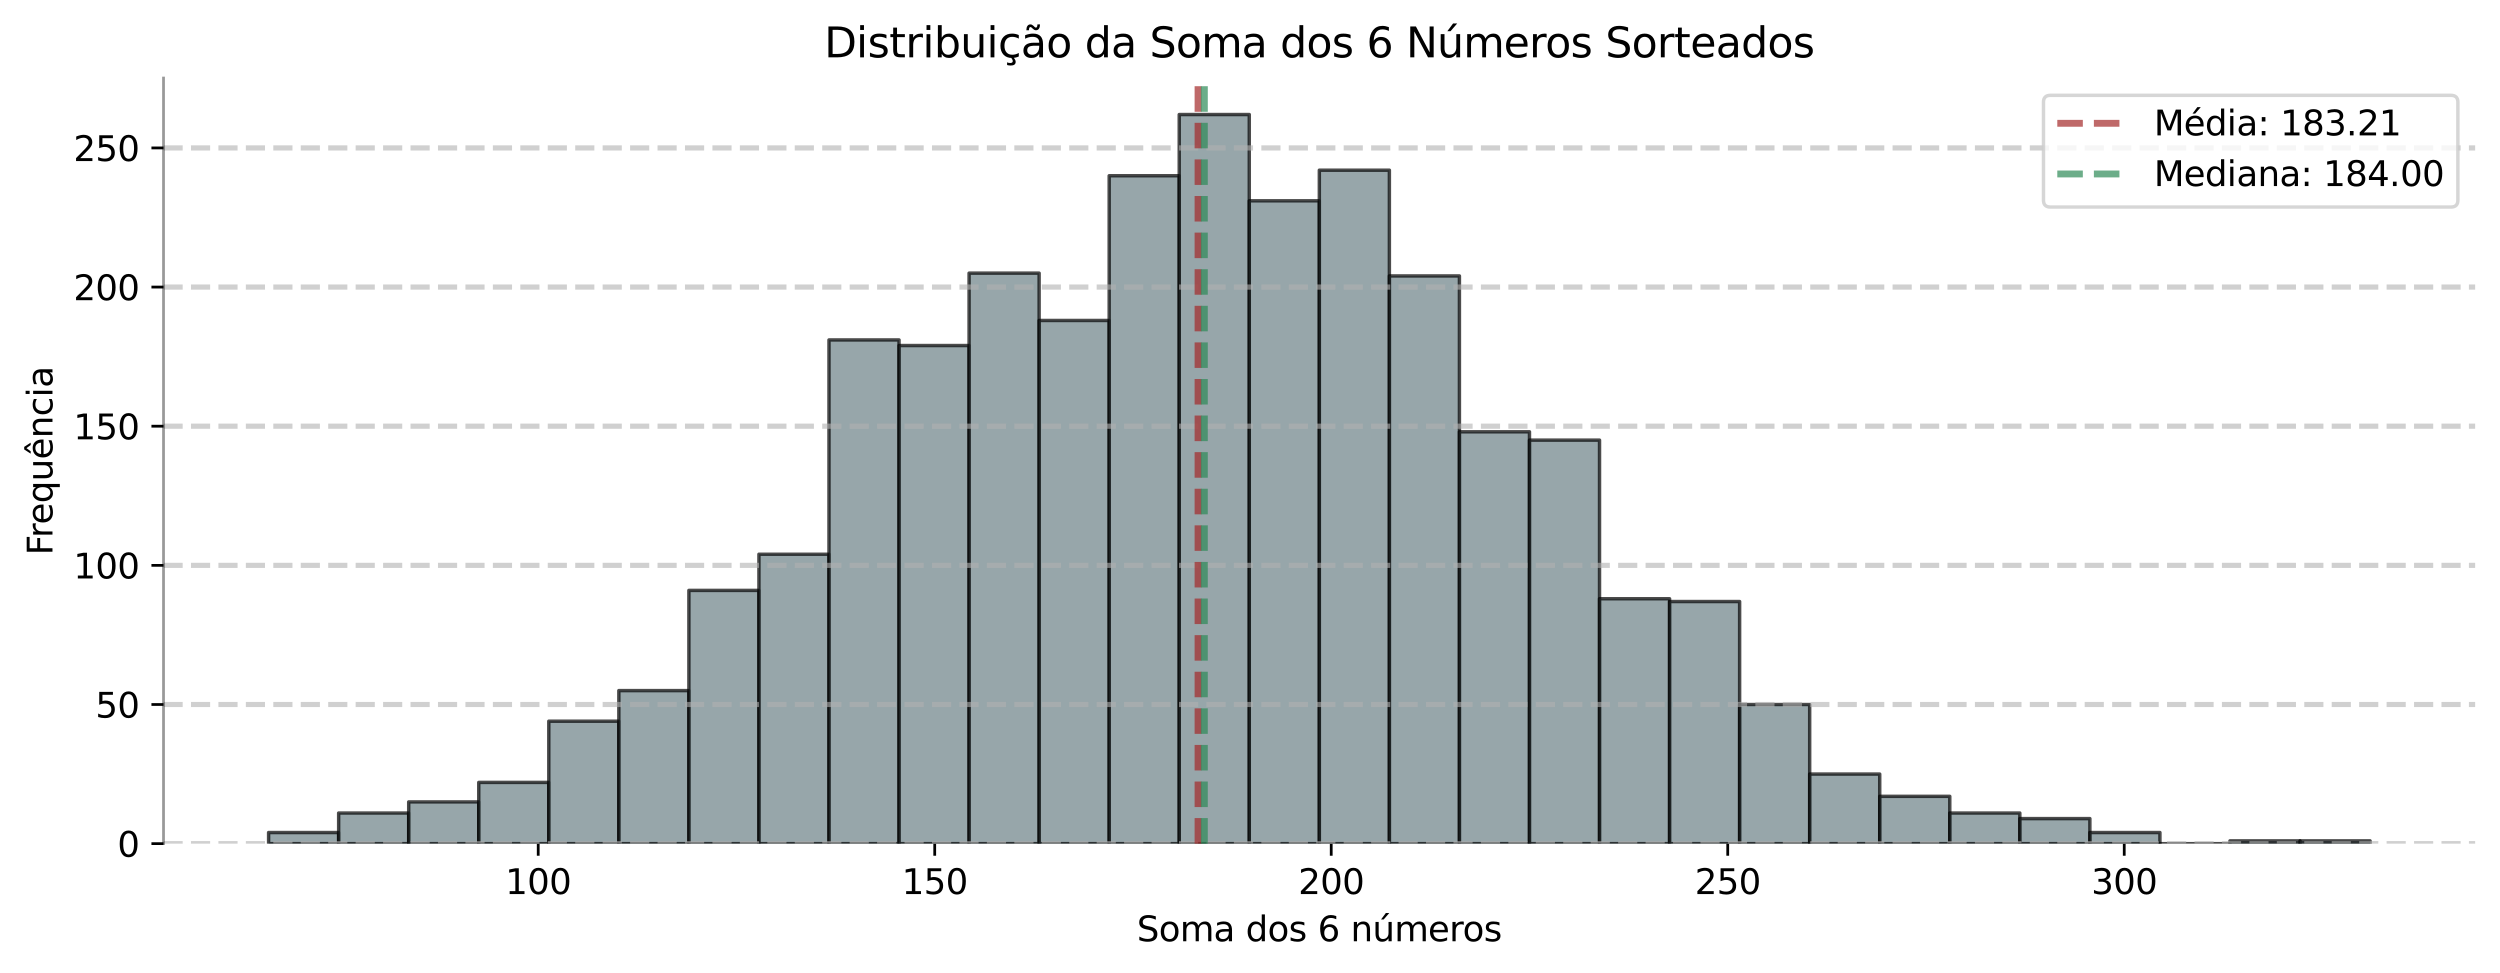 <?xml version="1.0" encoding="utf-8" standalone="no"?>
<!DOCTYPE svg PUBLIC "-//W3C//DTD SVG 1.1//EN"
  "http://www.w3.org/Graphics/SVG/1.1/DTD/svg11.dtd">
<svg xmlns:xlink="http://www.w3.org/1999/xlink" width="724.166pt" height="281.933pt" viewBox="0 0 724.166 281.933" xmlns="http://www.w3.org/2000/svg" version="1.1">
 <defs>
  <style type="text/css">*{stroke-linejoin: round; stroke-linecap: butt}</style>
 </defs>
 <g id="figure_1">
  <g id="patch_1">
   <path d="M 0 281.933 
L 724.166 281.933 
L 724.166 0 
L 0 0 
z
" style="fill: #ffffff"/>
  </g>
  <g id="axes_1">
   <g id="patch_2">
    <path d="M 47.366 244.376 
L 716.966 244.376 
L 716.966 22.616 
L 47.366 22.616 
z
" style="fill: #ffffff"/>
   </g>
   <g id="patch_3">
    <path d="M 77.802 244.376 
L 98.093 244.376 
L 98.093 241.152 
L 77.802 241.152 
z
" clip-path="url(#p3689a6086c)" style="fill: #6c8186; opacity: 0.7; stroke: #000000; stroke-linejoin: miter"/>
   </g>
   <g id="patch_4">
    <path d="M 98.093 244.376 
L 118.384 244.376 
L 118.384 235.509 
L 98.093 235.509 
z
" clip-path="url(#p3689a6086c)" style="fill: #6c8186; opacity: 0.7; stroke: #000000; stroke-linejoin: miter"/>
   </g>
   <g id="patch_5">
    <path d="M 118.384 244.376 
L 138.675 244.376 
L 138.675 232.285 
L 118.384 232.285 
z
" clip-path="url(#p3689a6086c)" style="fill: #6c8186; opacity: 0.7; stroke: #000000; stroke-linejoin: miter"/>
   </g>
   <g id="patch_6">
    <path d="M 138.675 244.376 
L 158.966 244.376 
L 158.966 226.642 
L 138.675 226.642 
z
" clip-path="url(#p3689a6086c)" style="fill: #6c8186; opacity: 0.7; stroke: #000000; stroke-linejoin: miter"/>
   </g>
   <g id="patch_7">
    <path d="M 158.966 244.376 
L 179.257 244.376 
L 179.257 208.908 
L 158.966 208.908 
z
" clip-path="url(#p3689a6086c)" style="fill: #6c8186; opacity: 0.7; stroke: #000000; stroke-linejoin: miter"/>
   </g>
   <g id="patch_8">
    <path d="M 179.257 244.376 
L 199.547 244.376 
L 199.547 200.04 
L 179.257 200.04 
z
" clip-path="url(#p3689a6086c)" style="fill: #6c8186; opacity: 0.7; stroke: #000000; stroke-linejoin: miter"/>
   </g>
   <g id="patch_9">
    <path d="M 199.547 244.376 
L 219.838 244.376 
L 219.838 171.021 
L 199.547 171.021 
z
" clip-path="url(#p3689a6086c)" style="fill: #6c8186; opacity: 0.7; stroke: #000000; stroke-linejoin: miter"/>
   </g>
   <g id="patch_10">
    <path d="M 219.838 244.376 
L 240.129 244.376 
L 240.129 160.541 
L 219.838 160.541 
z
" clip-path="url(#p3689a6086c)" style="fill: #6c8186; opacity: 0.7; stroke: #000000; stroke-linejoin: miter"/>
   </g>
   <g id="patch_11">
    <path d="M 240.129 244.376 
L 260.42 244.376 
L 260.42 98.471 
L 240.129 98.471 
z
" clip-path="url(#p3689a6086c)" style="fill: #6c8186; opacity: 0.7; stroke: #000000; stroke-linejoin: miter"/>
   </g>
   <g id="patch_12">
    <path d="M 260.42 244.376 
L 280.711 244.376 
L 280.711 100.083 
L 260.42 100.083 
z
" clip-path="url(#p3689a6086c)" style="fill: #6c8186; opacity: 0.7; stroke: #000000; stroke-linejoin: miter"/>
   </g>
   <g id="patch_13">
    <path d="M 280.711 244.376 
L 301.002 244.376 
L 301.002 79.124 
L 280.711 79.124 
z
" clip-path="url(#p3689a6086c)" style="fill: #6c8186; opacity: 0.7; stroke: #000000; stroke-linejoin: miter"/>
   </g>
   <g id="patch_14">
    <path d="M 301.002 244.376 
L 321.293 244.376 
L 321.293 92.828 
L 301.002 92.828 
z
" clip-path="url(#p3689a6086c)" style="fill: #6c8186; opacity: 0.7; stroke: #000000; stroke-linejoin: miter"/>
   </g>
   <g id="patch_15">
    <path d="M 321.293 244.376 
L 341.584 244.376 
L 341.584 50.911 
L 321.293 50.911 
z
" clip-path="url(#p3689a6086c)" style="fill: #6c8186; opacity: 0.7; stroke: #000000; stroke-linejoin: miter"/>
   </g>
   <g id="patch_16">
    <path d="M 341.584 244.376 
L 361.875 244.376 
L 361.875 33.176 
L 341.584 33.176 
z
" clip-path="url(#p3689a6086c)" style="fill: #6c8186; opacity: 0.7; stroke: #000000; stroke-linejoin: miter"/>
   </g>
   <g id="patch_17">
    <path d="M 361.875 244.376 
L 382.166 244.376 
L 382.166 58.166 
L 361.875 58.166 
z
" clip-path="url(#p3689a6086c)" style="fill: #6c8186; opacity: 0.7; stroke: #000000; stroke-linejoin: miter"/>
   </g>
   <g id="patch_18">
    <path d="M 382.166 244.376 
L 402.457 244.376 
L 402.457 49.298 
L 382.166 49.298 
z
" clip-path="url(#p3689a6086c)" style="fill: #6c8186; opacity: 0.7; stroke: #000000; stroke-linejoin: miter"/>
   </g>
   <g id="patch_19">
    <path d="M 402.457 244.376 
L 422.747 244.376 
L 422.747 79.93 
L 402.457 79.93 
z
" clip-path="url(#p3689a6086c)" style="fill: #6c8186; opacity: 0.7; stroke: #000000; stroke-linejoin: miter"/>
   </g>
   <g id="patch_20">
    <path d="M 422.747 244.376 
L 443.038 244.376 
L 443.038 125.072 
L 422.747 125.072 
z
" clip-path="url(#p3689a6086c)" style="fill: #6c8186; opacity: 0.7; stroke: #000000; stroke-linejoin: miter"/>
   </g>
   <g id="patch_21">
    <path d="M 443.038 244.376 
L 463.329 244.376 
L 463.329 127.491 
L 443.038 127.491 
z
" clip-path="url(#p3689a6086c)" style="fill: #6c8186; opacity: 0.7; stroke: #000000; stroke-linejoin: miter"/>
   </g>
   <g id="patch_22">
    <path d="M 463.329 244.376 
L 483.62 244.376 
L 483.62 173.439 
L 463.329 173.439 
z
" clip-path="url(#p3689a6086c)" style="fill: #6c8186; opacity: 0.7; stroke: #000000; stroke-linejoin: miter"/>
   </g>
   <g id="patch_23">
    <path d="M 483.62 244.376 
L 503.911 244.376 
L 503.911 174.245 
L 483.62 174.245 
z
" clip-path="url(#p3689a6086c)" style="fill: #6c8186; opacity: 0.7; stroke: #000000; stroke-linejoin: miter"/>
   </g>
   <g id="patch_24">
    <path d="M 503.911 244.376 
L 524.202 244.376 
L 524.202 204.071 
L 503.911 204.071 
z
" clip-path="url(#p3689a6086c)" style="fill: #6c8186; opacity: 0.7; stroke: #000000; stroke-linejoin: miter"/>
   </g>
   <g id="patch_25">
    <path d="M 524.202 244.376 
L 544.493 244.376 
L 544.493 224.224 
L 524.202 224.224 
z
" clip-path="url(#p3689a6086c)" style="fill: #6c8186; opacity: 0.7; stroke: #000000; stroke-linejoin: miter"/>
   </g>
   <g id="patch_26">
    <path d="M 544.493 244.376 
L 564.784 244.376 
L 564.784 230.672 
L 544.493 230.672 
z
" clip-path="url(#p3689a6086c)" style="fill: #6c8186; opacity: 0.7; stroke: #000000; stroke-linejoin: miter"/>
   </g>
   <g id="patch_27">
    <path d="M 564.784 244.376 
L 585.075 244.376 
L 585.075 235.509 
L 564.784 235.509 
z
" clip-path="url(#p3689a6086c)" style="fill: #6c8186; opacity: 0.7; stroke: #000000; stroke-linejoin: miter"/>
   </g>
   <g id="patch_28">
    <path d="M 585.075 244.376 
L 605.366 244.376 
L 605.366 237.121 
L 585.075 237.121 
z
" clip-path="url(#p3689a6086c)" style="fill: #6c8186; opacity: 0.7; stroke: #000000; stroke-linejoin: miter"/>
   </g>
   <g id="patch_29">
    <path d="M 605.366 244.376 
L 625.657 244.376 
L 625.657 241.152 
L 605.366 241.152 
z
" clip-path="url(#p3689a6086c)" style="fill: #6c8186; opacity: 0.7; stroke: #000000; stroke-linejoin: miter"/>
   </g>
   <g id="patch_30">
    <path d="M 625.657 244.376 
L 645.947 244.376 
L 645.947 244.376 
L 625.657 244.376 
z
" clip-path="url(#p3689a6086c)" style="fill: #6c8186; opacity: 0.7; stroke: #000000; stroke-linejoin: miter"/>
   </g>
   <g id="patch_31">
    <path d="M 645.947 244.376 
L 666.238 244.376 
L 666.238 243.57 
L 645.947 243.57 
z
" clip-path="url(#p3689a6086c)" style="fill: #6c8186; opacity: 0.7; stroke: #000000; stroke-linejoin: miter"/>
   </g>
   <g id="patch_32">
    <path d="M 666.238 244.376 
L 686.529 244.376 
L 686.529 243.57 
L 666.238 243.57 
z
" clip-path="url(#p3689a6086c)" style="fill: #6c8186; opacity: 0.7; stroke: #000000; stroke-linejoin: miter"/>
   </g>
   <g id="matplotlib.axis_1">
    <g id="xtick_1">
     <g id="line2d_1">
      <defs>
       <path id="m2d1f847569" d="M 0 0 
L 0 3.5 
" style="stroke: #000000; stroke-width: 0.8"/>
      </defs>
      <g>
       <use xlink:href="#m2d1f847569" x="155.903" y="244.376" style="stroke: #000000; stroke-width: 0.8"/>
      </g>
     </g>
     <g id="text_1">
      <!-- 100 -->
      <g transform="translate(146.359 258.975) scale(0.1 -0.1)">
       <defs>
        <path id="DejaVuSans-31" d="M 794 531 
L 1825 531 
L 1825 4091 
L 703 3866 
L 703 4441 
L 1819 4666 
L 2450 4666 
L 2450 531 
L 3481 531 
L 3481 0 
L 794 0 
L 794 531 
z
" transform="scale(0.016)"/>
        <path id="DejaVuSans-30" d="M 2034 4250 
Q 1547 4250 1301 3770 
Q 1056 3291 1056 2328 
Q 1056 1369 1301 889 
Q 1547 409 2034 409 
Q 2525 409 2770 889 
Q 3016 1369 3016 2328 
Q 3016 3291 2770 3770 
Q 2525 4250 2034 4250 
z
M 2034 4750 
Q 2819 4750 3233 4129 
Q 3647 3509 3647 2328 
Q 3647 1150 3233 529 
Q 2819 -91 2034 -91 
Q 1250 -91 836 529 
Q 422 1150 422 2328 
Q 422 3509 836 4129 
Q 1250 4750 2034 4750 
z
" transform="scale(0.016)"/>
       </defs>
       <use xlink:href="#DejaVuSans-31"/>
       <use xlink:href="#DejaVuSans-30" transform="translate(63.623 0)"/>
       <use xlink:href="#DejaVuSans-30" transform="translate(127.246 0)"/>
      </g>
     </g>
    </g>
    <g id="xtick_2">
     <g id="line2d_2">
      <g>
       <use xlink:href="#m2d1f847569" x="270.757" y="244.376" style="stroke: #000000; stroke-width: 0.8"/>
      </g>
     </g>
     <g id="text_2">
      <!-- 150 -->
      <g transform="translate(261.213 258.975) scale(0.1 -0.1)">
       <defs>
        <path id="DejaVuSans-35" d="M 691 4666 
L 3169 4666 
L 3169 4134 
L 1269 4134 
L 1269 2991 
Q 1406 3038 1543 3061 
Q 1681 3084 1819 3084 
Q 2600 3084 3056 2656 
Q 3513 2228 3513 1497 
Q 3513 744 3044 326 
Q 2575 -91 1722 -91 
Q 1428 -91 1123 -41 
Q 819 9 494 109 
L 494 744 
Q 775 591 1075 516 
Q 1375 441 1709 441 
Q 2250 441 2565 725 
Q 2881 1009 2881 1497 
Q 2881 1984 2565 2268 
Q 2250 2553 1709 2553 
Q 1456 2553 1204 2497 
Q 953 2441 691 2322 
L 691 4666 
z
" transform="scale(0.016)"/>
       </defs>
       <use xlink:href="#DejaVuSans-31"/>
       <use xlink:href="#DejaVuSans-35" transform="translate(63.623 0)"/>
       <use xlink:href="#DejaVuSans-30" transform="translate(127.246 0)"/>
      </g>
     </g>
    </g>
    <g id="xtick_3">
     <g id="line2d_3">
      <g>
       <use xlink:href="#m2d1f847569" x="385.611" y="244.376" style="stroke: #000000; stroke-width: 0.8"/>
      </g>
     </g>
     <g id="text_3">
      <!-- 200 -->
      <g transform="translate(376.068 258.975) scale(0.1 -0.1)">
       <defs>
        <path id="DejaVuSans-32" d="M 1228 531 
L 3431 531 
L 3431 0 
L 469 0 
L 469 531 
Q 828 903 1448 1529 
Q 2069 2156 2228 2338 
Q 2531 2678 2651 2914 
Q 2772 3150 2772 3378 
Q 2772 3750 2511 3984 
Q 2250 4219 1831 4219 
Q 1534 4219 1204 4116 
Q 875 4013 500 3803 
L 500 4441 
Q 881 4594 1212 4672 
Q 1544 4750 1819 4750 
Q 2544 4750 2975 4387 
Q 3406 4025 3406 3419 
Q 3406 3131 3298 2873 
Q 3191 2616 2906 2266 
Q 2828 2175 2409 1742 
Q 1991 1309 1228 531 
z
" transform="scale(0.016)"/>
       </defs>
       <use xlink:href="#DejaVuSans-32"/>
       <use xlink:href="#DejaVuSans-30" transform="translate(63.623 0)"/>
       <use xlink:href="#DejaVuSans-30" transform="translate(127.246 0)"/>
      </g>
     </g>
    </g>
    <g id="xtick_4">
     <g id="line2d_4">
      <g>
       <use xlink:href="#m2d1f847569" x="500.465" y="244.376" style="stroke: #000000; stroke-width: 0.8"/>
      </g>
     </g>
     <g id="text_4">
      <!-- 250 -->
      <g transform="translate(490.922 258.975) scale(0.1 -0.1)">
       <use xlink:href="#DejaVuSans-32"/>
       <use xlink:href="#DejaVuSans-35" transform="translate(63.623 0)"/>
       <use xlink:href="#DejaVuSans-30" transform="translate(127.246 0)"/>
      </g>
     </g>
    </g>
    <g id="xtick_5">
     <g id="line2d_5">
      <g>
       <use xlink:href="#m2d1f847569" x="615.32" y="244.376" style="stroke: #000000; stroke-width: 0.8"/>
      </g>
     </g>
     <g id="text_5">
      <!-- 300 -->
      <g transform="translate(605.776 258.975) scale(0.1 -0.1)">
       <defs>
        <path id="DejaVuSans-33" d="M 2597 2516 
Q 3050 2419 3304 2112 
Q 3559 1806 3559 1356 
Q 3559 666 3084 287 
Q 2609 -91 1734 -91 
Q 1441 -91 1130 -33 
Q 819 25 488 141 
L 488 750 
Q 750 597 1062 519 
Q 1375 441 1716 441 
Q 2309 441 2620 675 
Q 2931 909 2931 1356 
Q 2931 1769 2642 2001 
Q 2353 2234 1838 2234 
L 1294 2234 
L 1294 2753 
L 1863 2753 
Q 2328 2753 2575 2939 
Q 2822 3125 2822 3475 
Q 2822 3834 2567 4026 
Q 2313 4219 1838 4219 
Q 1578 4219 1281 4162 
Q 984 4106 628 3988 
L 628 4550 
Q 988 4650 1302 4700 
Q 1616 4750 1894 4750 
Q 2613 4750 3031 4423 
Q 3450 4097 3450 3541 
Q 3450 3153 3228 2886 
Q 3006 2619 2597 2516 
z
" transform="scale(0.016)"/>
       </defs>
       <use xlink:href="#DejaVuSans-33"/>
       <use xlink:href="#DejaVuSans-30" transform="translate(63.623 0)"/>
       <use xlink:href="#DejaVuSans-30" transform="translate(127.246 0)"/>
      </g>
     </g>
    </g>
    <g id="text_6">
     <!-- Soma dos 6 números -->
     <g transform="translate(329.32 272.653) scale(0.1 -0.1)">
      <defs>
       <path id="DejaVuSans-53" d="M 3425 4513 
L 3425 3897 
Q 3066 4069 2747 4153 
Q 2428 4238 2131 4238 
Q 1616 4238 1336 4038 
Q 1056 3838 1056 3469 
Q 1056 3159 1242 3001 
Q 1428 2844 1947 2747 
L 2328 2669 
Q 3034 2534 3370 2195 
Q 3706 1856 3706 1288 
Q 3706 609 3251 259 
Q 2797 -91 1919 -91 
Q 1588 -91 1214 -16 
Q 841 59 441 206 
L 441 856 
Q 825 641 1194 531 
Q 1563 422 1919 422 
Q 2459 422 2753 634 
Q 3047 847 3047 1241 
Q 3047 1584 2836 1778 
Q 2625 1972 2144 2069 
L 1759 2144 
Q 1053 2284 737 2584 
Q 422 2884 422 3419 
Q 422 4038 858 4394 
Q 1294 4750 2059 4750 
Q 2388 4750 2728 4690 
Q 3069 4631 3425 4513 
z
" transform="scale(0.016)"/>
       <path id="DejaVuSans-6f" d="M 1959 3097 
Q 1497 3097 1228 2736 
Q 959 2375 959 1747 
Q 959 1119 1226 758 
Q 1494 397 1959 397 
Q 2419 397 2687 759 
Q 2956 1122 2956 1747 
Q 2956 2369 2687 2733 
Q 2419 3097 1959 3097 
z
M 1959 3584 
Q 2709 3584 3137 3096 
Q 3566 2609 3566 1747 
Q 3566 888 3137 398 
Q 2709 -91 1959 -91 
Q 1206 -91 779 398 
Q 353 888 353 1747 
Q 353 2609 779 3096 
Q 1206 3584 1959 3584 
z
" transform="scale(0.016)"/>
       <path id="DejaVuSans-6d" d="M 3328 2828 
Q 3544 3216 3844 3400 
Q 4144 3584 4550 3584 
Q 5097 3584 5394 3201 
Q 5691 2819 5691 2113 
L 5691 0 
L 5113 0 
L 5113 2094 
Q 5113 2597 4934 2840 
Q 4756 3084 4391 3084 
Q 3944 3084 3684 2787 
Q 3425 2491 3425 1978 
L 3425 0 
L 2847 0 
L 2847 2094 
Q 2847 2600 2669 2842 
Q 2491 3084 2119 3084 
Q 1678 3084 1418 2786 
Q 1159 2488 1159 1978 
L 1159 0 
L 581 0 
L 581 3500 
L 1159 3500 
L 1159 2956 
Q 1356 3278 1631 3431 
Q 1906 3584 2284 3584 
Q 2666 3584 2933 3390 
Q 3200 3197 3328 2828 
z
" transform="scale(0.016)"/>
       <path id="DejaVuSans-61" d="M 2194 1759 
Q 1497 1759 1228 1600 
Q 959 1441 959 1056 
Q 959 750 1161 570 
Q 1363 391 1709 391 
Q 2188 391 2477 730 
Q 2766 1069 2766 1631 
L 2766 1759 
L 2194 1759 
z
M 3341 1997 
L 3341 0 
L 2766 0 
L 2766 531 
Q 2569 213 2275 61 
Q 1981 -91 1556 -91 
Q 1019 -91 701 211 
Q 384 513 384 1019 
Q 384 1609 779 1909 
Q 1175 2209 1959 2209 
L 2766 2209 
L 2766 2266 
Q 2766 2663 2505 2880 
Q 2244 3097 1772 3097 
Q 1472 3097 1187 3025 
Q 903 2953 641 2809 
L 641 3341 
Q 956 3463 1253 3523 
Q 1550 3584 1831 3584 
Q 2591 3584 2966 3190 
Q 3341 2797 3341 1997 
z
" transform="scale(0.016)"/>
       <path id="DejaVuSans-20" transform="scale(0.016)"/>
       <path id="DejaVuSans-64" d="M 2906 2969 
L 2906 4863 
L 3481 4863 
L 3481 0 
L 2906 0 
L 2906 525 
Q 2725 213 2448 61 
Q 2172 -91 1784 -91 
Q 1150 -91 751 415 
Q 353 922 353 1747 
Q 353 2572 751 3078 
Q 1150 3584 1784 3584 
Q 2172 3584 2448 3432 
Q 2725 3281 2906 2969 
z
M 947 1747 
Q 947 1113 1208 752 
Q 1469 391 1925 391 
Q 2381 391 2643 752 
Q 2906 1113 2906 1747 
Q 2906 2381 2643 2742 
Q 2381 3103 1925 3103 
Q 1469 3103 1208 2742 
Q 947 2381 947 1747 
z
" transform="scale(0.016)"/>
       <path id="DejaVuSans-73" d="M 2834 3397 
L 2834 2853 
Q 2591 2978 2328 3040 
Q 2066 3103 1784 3103 
Q 1356 3103 1142 2972 
Q 928 2841 928 2578 
Q 928 2378 1081 2264 
Q 1234 2150 1697 2047 
L 1894 2003 
Q 2506 1872 2764 1633 
Q 3022 1394 3022 966 
Q 3022 478 2636 193 
Q 2250 -91 1575 -91 
Q 1294 -91 989 -36 
Q 684 19 347 128 
L 347 722 
Q 666 556 975 473 
Q 1284 391 1588 391 
Q 1994 391 2212 530 
Q 2431 669 2431 922 
Q 2431 1156 2273 1281 
Q 2116 1406 1581 1522 
L 1381 1569 
Q 847 1681 609 1914 
Q 372 2147 372 2553 
Q 372 3047 722 3315 
Q 1072 3584 1716 3584 
Q 2034 3584 2315 3537 
Q 2597 3491 2834 3397 
z
" transform="scale(0.016)"/>
       <path id="DejaVuSans-36" d="M 2113 2584 
Q 1688 2584 1439 2293 
Q 1191 2003 1191 1497 
Q 1191 994 1439 701 
Q 1688 409 2113 409 
Q 2538 409 2786 701 
Q 3034 994 3034 1497 
Q 3034 2003 2786 2293 
Q 2538 2584 2113 2584 
z
M 3366 4563 
L 3366 3988 
Q 3128 4100 2886 4159 
Q 2644 4219 2406 4219 
Q 1781 4219 1451 3797 
Q 1122 3375 1075 2522 
Q 1259 2794 1537 2939 
Q 1816 3084 2150 3084 
Q 2853 3084 3261 2657 
Q 3669 2231 3669 1497 
Q 3669 778 3244 343 
Q 2819 -91 2113 -91 
Q 1303 -91 875 529 
Q 447 1150 447 2328 
Q 447 3434 972 4092 
Q 1497 4750 2381 4750 
Q 2619 4750 2861 4703 
Q 3103 4656 3366 4563 
z
" transform="scale(0.016)"/>
       <path id="DejaVuSans-6e" d="M 3513 2113 
L 3513 0 
L 2938 0 
L 2938 2094 
Q 2938 2591 2744 2837 
Q 2550 3084 2163 3084 
Q 1697 3084 1428 2787 
Q 1159 2491 1159 1978 
L 1159 0 
L 581 0 
L 581 3500 
L 1159 3500 
L 1159 2956 
Q 1366 3272 1645 3428 
Q 1925 3584 2291 3584 
Q 2894 3584 3203 3211 
Q 3513 2838 3513 2113 
z
" transform="scale(0.016)"/>
       <path id="DejaVuSans-fa" d="M 544 1381 
L 544 3500 
L 1119 3500 
L 1119 1403 
Q 1119 906 1312 657 
Q 1506 409 1894 409 
Q 2359 409 2629 706 
Q 2900 1003 2900 1516 
L 2900 3500 
L 3475 3500 
L 3475 0 
L 2900 0 
L 2900 538 
Q 2691 219 2414 64 
Q 2138 -91 1772 -91 
Q 1169 -91 856 284 
Q 544 659 544 1381 
z
M 1991 3584 
L 1991 3584 
z
M 2418 5119 
L 3040 5119 
L 2022 3944 
L 1543 3944 
L 2418 5119 
z
" transform="scale(0.016)"/>
       <path id="DejaVuSans-65" d="M 3597 1894 
L 3597 1613 
L 953 1613 
Q 991 1019 1311 708 
Q 1631 397 2203 397 
Q 2534 397 2845 478 
Q 3156 559 3463 722 
L 3463 178 
Q 3153 47 2828 -22 
Q 2503 -91 2169 -91 
Q 1331 -91 842 396 
Q 353 884 353 1716 
Q 353 2575 817 3079 
Q 1281 3584 2069 3584 
Q 2775 3584 3186 3129 
Q 3597 2675 3597 1894 
z
M 3022 2063 
Q 3016 2534 2758 2815 
Q 2500 3097 2075 3097 
Q 1594 3097 1305 2825 
Q 1016 2553 972 2059 
L 3022 2063 
z
" transform="scale(0.016)"/>
       <path id="DejaVuSans-72" d="M 2631 2963 
Q 2534 3019 2420 3045 
Q 2306 3072 2169 3072 
Q 1681 3072 1420 2755 
Q 1159 2438 1159 1844 
L 1159 0 
L 581 0 
L 581 3500 
L 1159 3500 
L 1159 2956 
Q 1341 3275 1631 3429 
Q 1922 3584 2338 3584 
Q 2397 3584 2469 3576 
Q 2541 3569 2628 3553 
L 2631 2963 
z
" transform="scale(0.016)"/>
      </defs>
      <use xlink:href="#DejaVuSans-53"/>
      <use xlink:href="#DejaVuSans-6f" transform="translate(63.477 0)"/>
      <use xlink:href="#DejaVuSans-6d" transform="translate(124.658 0)"/>
      <use xlink:href="#DejaVuSans-61" transform="translate(222.07 0)"/>
      <use xlink:href="#DejaVuSans-20" transform="translate(283.35 0)"/>
      <use xlink:href="#DejaVuSans-64" transform="translate(315.137 0)"/>
      <use xlink:href="#DejaVuSans-6f" transform="translate(378.613 0)"/>
      <use xlink:href="#DejaVuSans-73" transform="translate(439.795 0)"/>
      <use xlink:href="#DejaVuSans-20" transform="translate(491.895 0)"/>
      <use xlink:href="#DejaVuSans-36" transform="translate(523.682 0)"/>
      <use xlink:href="#DejaVuSans-20" transform="translate(587.305 0)"/>
      <use xlink:href="#DejaVuSans-6e" transform="translate(619.092 0)"/>
      <use xlink:href="#DejaVuSans-fa" transform="translate(682.471 0)"/>
      <use xlink:href="#DejaVuSans-6d" transform="translate(745.85 0)"/>
      <use xlink:href="#DejaVuSans-65" transform="translate(843.262 0)"/>
      <use xlink:href="#DejaVuSans-72" transform="translate(904.785 0)"/>
      <use xlink:href="#DejaVuSans-6f" transform="translate(943.648 0)"/>
      <use xlink:href="#DejaVuSans-73" transform="translate(1004.83 0)"/>
     </g>
    </g>
   </g>
   <g id="matplotlib.axis_2">
    <g id="ytick_1">
     <g id="line2d_6">
      <path d="M 47.366 244.376 
L 716.966 244.376 
" clip-path="url(#p3689a6086c)" style="fill: none; stroke-dasharray: 5.55,2.4; stroke-dashoffset: 0; stroke: #b0b0b0; stroke-opacity: 0.6; stroke-width: 1.5"/>
     </g>
     <g id="line2d_7">
      <defs>
       <path id="maffc2cf91a" d="M 0 0 
L -3.5 0 
" style="stroke: #000000; stroke-width: 0.8"/>
      </defs>
      <g>
       <use xlink:href="#maffc2cf91a" x="47.366" y="244.376" style="stroke: #000000; stroke-width: 0.8"/>
      </g>
     </g>
     <g id="text_7">
      <!-- 0 -->
      <g transform="translate(34.003 248.175) scale(0.1 -0.1)">
       <use xlink:href="#DejaVuSans-30"/>
      </g>
     </g>
    </g>
    <g id="ytick_2">
     <g id="line2d_8">
      <path d="M 47.366 204.071 
L 716.966 204.071 
" clip-path="url(#p3689a6086c)" style="fill: none; stroke-dasharray: 5.55,2.4; stroke-dashoffset: 0; stroke: #b0b0b0; stroke-opacity: 0.6; stroke-width: 1.5"/>
     </g>
     <g id="line2d_9">
      <g>
       <use xlink:href="#maffc2cf91a" x="47.366" y="204.071" style="stroke: #000000; stroke-width: 0.8"/>
      </g>
     </g>
     <g id="text_8">
      <!-- 50 -->
      <g transform="translate(27.641 207.87) scale(0.1 -0.1)">
       <use xlink:href="#DejaVuSans-35"/>
       <use xlink:href="#DejaVuSans-30" transform="translate(63.623 0)"/>
      </g>
     </g>
    </g>
    <g id="ytick_3">
     <g id="line2d_10">
      <path d="M 47.366 163.766 
L 716.966 163.766 
" clip-path="url(#p3689a6086c)" style="fill: none; stroke-dasharray: 5.55,2.4; stroke-dashoffset: 0; stroke: #b0b0b0; stroke-opacity: 0.6; stroke-width: 1.5"/>
     </g>
     <g id="line2d_11">
      <g>
       <use xlink:href="#maffc2cf91a" x="47.366" y="163.766" style="stroke: #000000; stroke-width: 0.8"/>
      </g>
     </g>
     <g id="text_9">
      <!-- 100 -->
      <g transform="translate(21.278 167.565) scale(0.1 -0.1)">
       <use xlink:href="#DejaVuSans-31"/>
       <use xlink:href="#DejaVuSans-30" transform="translate(63.623 0)"/>
       <use xlink:href="#DejaVuSans-30" transform="translate(127.246 0)"/>
      </g>
     </g>
    </g>
    <g id="ytick_4">
     <g id="line2d_12">
      <path d="M 47.366 123.46 
L 716.966 123.46 
" clip-path="url(#p3689a6086c)" style="fill: none; stroke-dasharray: 5.55,2.4; stroke-dashoffset: 0; stroke: #b0b0b0; stroke-opacity: 0.6; stroke-width: 1.5"/>
     </g>
     <g id="line2d_13">
      <g>
       <use xlink:href="#maffc2cf91a" x="47.366" y="123.46" style="stroke: #000000; stroke-width: 0.8"/>
      </g>
     </g>
     <g id="text_10">
      <!-- 150 -->
      <g transform="translate(21.278 127.259) scale(0.1 -0.1)">
       <use xlink:href="#DejaVuSans-31"/>
       <use xlink:href="#DejaVuSans-35" transform="translate(63.623 0)"/>
       <use xlink:href="#DejaVuSans-30" transform="translate(127.246 0)"/>
      </g>
     </g>
    </g>
    <g id="ytick_5">
     <g id="line2d_14">
      <path d="M 47.366 83.155 
L 716.966 83.155 
" clip-path="url(#p3689a6086c)" style="fill: none; stroke-dasharray: 5.55,2.4; stroke-dashoffset: 0; stroke: #b0b0b0; stroke-opacity: 0.6; stroke-width: 1.5"/>
     </g>
     <g id="line2d_15">
      <g>
       <use xlink:href="#maffc2cf91a" x="47.366" y="83.155" style="stroke: #000000; stroke-width: 0.8"/>
      </g>
     </g>
     <g id="text_11">
      <!-- 200 -->
      <g transform="translate(21.278 86.954) scale(0.1 -0.1)">
       <use xlink:href="#DejaVuSans-32"/>
       <use xlink:href="#DejaVuSans-30" transform="translate(63.623 0)"/>
       <use xlink:href="#DejaVuSans-30" transform="translate(127.246 0)"/>
      </g>
     </g>
    </g>
    <g id="ytick_6">
     <g id="line2d_16">
      <path d="M 47.366 42.85 
L 716.966 42.85 
" clip-path="url(#p3689a6086c)" style="fill: none; stroke-dasharray: 5.55,2.4; stroke-dashoffset: 0; stroke: #b0b0b0; stroke-opacity: 0.6; stroke-width: 1.5"/>
     </g>
     <g id="line2d_17">
      <g>
       <use xlink:href="#maffc2cf91a" x="47.366" y="42.85" style="stroke: #000000; stroke-width: 0.8"/>
      </g>
     </g>
     <g id="text_12">
      <!-- 250 -->
      <g transform="translate(21.278 46.649) scale(0.1 -0.1)">
       <use xlink:href="#DejaVuSans-32"/>
       <use xlink:href="#DejaVuSans-35" transform="translate(63.623 0)"/>
       <use xlink:href="#DejaVuSans-30" transform="translate(127.246 0)"/>
      </g>
     </g>
    </g>
    <g id="text_13">
     <!-- Frequência -->
     <g transform="translate(15.198 160.82) rotate(-90) scale(0.1 -0.1)">
      <defs>
       <path id="DejaVuSans-46" d="M 628 4666 
L 3309 4666 
L 3309 4134 
L 1259 4134 
L 1259 2759 
L 3109 2759 
L 3109 2228 
L 1259 2228 
L 1259 0 
L 628 0 
L 628 4666 
z
" transform="scale(0.016)"/>
       <path id="DejaVuSans-71" d="M 947 1747 
Q 947 1113 1208 752 
Q 1469 391 1925 391 
Q 2381 391 2643 752 
Q 2906 1113 2906 1747 
Q 2906 2381 2643 2742 
Q 2381 3103 1925 3103 
Q 1469 3103 1208 2742 
Q 947 2381 947 1747 
z
M 2906 525 
Q 2725 213 2448 61 
Q 2172 -91 1784 -91 
Q 1150 -91 751 415 
Q 353 922 353 1747 
Q 353 2572 751 3078 
Q 1150 3584 1784 3584 
Q 2172 3584 2448 3432 
Q 2725 3281 2906 2969 
L 2906 3500 
L 3481 3500 
L 3481 -1331 
L 2906 -1331 
L 2906 525 
z
" transform="scale(0.016)"/>
       <path id="DejaVuSans-75" d="M 544 1381 
L 544 3500 
L 1119 3500 
L 1119 1403 
Q 1119 906 1312 657 
Q 1506 409 1894 409 
Q 2359 409 2629 706 
Q 2900 1003 2900 1516 
L 2900 3500 
L 3475 3500 
L 3475 0 
L 2900 0 
L 2900 538 
Q 2691 219 2414 64 
Q 2138 -91 1772 -91 
Q 1169 -91 856 284 
Q 544 659 544 1381 
z
M 1991 3584 
L 1991 3584 
z
" transform="scale(0.016)"/>
       <path id="DejaVuSans-ea" d="M 3597 1894 
L 3597 1613 
L 953 1613 
Q 991 1019 1311 708 
Q 1631 397 2203 397 
Q 2534 397 2845 478 
Q 3156 559 3463 722 
L 3463 178 
Q 3153 47 2828 -22 
Q 2503 -91 2169 -91 
Q 1331 -91 842 396 
Q 353 884 353 1716 
Q 353 2575 817 3079 
Q 1281 3584 2069 3584 
Q 2775 3584 3186 3129 
Q 3597 2675 3597 1894 
z
M 3022 2063 
Q 3016 2534 2758 2815 
Q 2500 3097 2075 3097 
Q 1594 3097 1305 2825 
Q 1016 2553 972 2059 
L 3022 2063 
z
M 1801 5119 
L 2263 5119 
L 3029 3944 
L 2595 3944 
L 2032 4709 
L 1470 3944 
L 1035 3944 
L 1801 5119 
z
" transform="scale(0.016)"/>
       <path id="DejaVuSans-63" d="M 3122 3366 
L 3122 2828 
Q 2878 2963 2633 3030 
Q 2388 3097 2138 3097 
Q 1578 3097 1268 2742 
Q 959 2388 959 1747 
Q 959 1106 1268 751 
Q 1578 397 2138 397 
Q 2388 397 2633 464 
Q 2878 531 3122 666 
L 3122 134 
Q 2881 22 2623 -34 
Q 2366 -91 2075 -91 
Q 1284 -91 818 406 
Q 353 903 353 1747 
Q 353 2603 823 3093 
Q 1294 3584 2113 3584 
Q 2378 3584 2631 3529 
Q 2884 3475 3122 3366 
z
" transform="scale(0.016)"/>
       <path id="DejaVuSans-69" d="M 603 3500 
L 1178 3500 
L 1178 0 
L 603 0 
L 603 3500 
z
M 603 4863 
L 1178 4863 
L 1178 4134 
L 603 4134 
L 603 4863 
z
" transform="scale(0.016)"/>
      </defs>
      <use xlink:href="#DejaVuSans-46"/>
      <use xlink:href="#DejaVuSans-72" transform="translate(50.27 0)"/>
      <use xlink:href="#DejaVuSans-65" transform="translate(89.133 0)"/>
      <use xlink:href="#DejaVuSans-71" transform="translate(150.656 0)"/>
      <use xlink:href="#DejaVuSans-75" transform="translate(214.133 0)"/>
      <use xlink:href="#DejaVuSans-ea" transform="translate(277.512 0)"/>
      <use xlink:href="#DejaVuSans-6e" transform="translate(339.035 0)"/>
      <use xlink:href="#DejaVuSans-63" transform="translate(402.414 0)"/>
      <use xlink:href="#DejaVuSans-69" transform="translate(457.395 0)"/>
      <use xlink:href="#DejaVuSans-61" transform="translate(485.178 0)"/>
     </g>
    </g>
   </g>
   <g id="line2d_18">
    <path d="M 347.039 244.376 
L 347.039 22.616 
" clip-path="url(#p3689a6086c)" style="fill: none; stroke-dasharray: 7.4,3.2; stroke-dashoffset: 0; stroke: #a52a2a; stroke-opacity: 0.7; stroke-width: 2"/>
   </g>
   <g id="line2d_19">
    <path d="M 348.858 244.376 
L 348.858 22.616 
" clip-path="url(#p3689a6086c)" style="fill: none; stroke-dasharray: 7.4,3.2; stroke-dashoffset: 0; stroke: #2e8b57; stroke-opacity: 0.7; stroke-width: 2"/>
   </g>
   <g id="patch_33">
    <path d="M 47.366 244.376 
L 47.366 22.616 
" style="fill: none; opacity: 0.4; stroke: #000000; stroke-width: 0.8; stroke-linejoin: miter; stroke-linecap: square"/>
   </g>
   <g id="text_14">
    <!-- Distribuição da Soma dos 6 Números Sorteados -->
    <g transform="translate(238.76 16.616) scale(0.12 -0.12)">
     <defs>
      <path id="DejaVuSans-44" d="M 1259 4147 
L 1259 519 
L 2022 519 
Q 2988 519 3436 956 
Q 3884 1394 3884 2338 
Q 3884 3275 3436 3711 
Q 2988 4147 2022 4147 
L 1259 4147 
z
M 628 4666 
L 1925 4666 
Q 3281 4666 3915 4102 
Q 4550 3538 4550 2338 
Q 4550 1131 3912 565 
Q 3275 0 1925 0 
L 628 0 
L 628 4666 
z
" transform="scale(0.016)"/>
      <path id="DejaVuSans-74" d="M 1172 4494 
L 1172 3500 
L 2356 3500 
L 2356 3053 
L 1172 3053 
L 1172 1153 
Q 1172 725 1289 603 
Q 1406 481 1766 481 
L 2356 481 
L 2356 0 
L 1766 0 
Q 1100 0 847 248 
Q 594 497 594 1153 
L 594 3053 
L 172 3053 
L 172 3500 
L 594 3500 
L 594 4494 
L 1172 4494 
z
" transform="scale(0.016)"/>
      <path id="DejaVuSans-62" d="M 3116 1747 
Q 3116 2381 2855 2742 
Q 2594 3103 2138 3103 
Q 1681 3103 1420 2742 
Q 1159 2381 1159 1747 
Q 1159 1113 1420 752 
Q 1681 391 2138 391 
Q 2594 391 2855 752 
Q 3116 1113 3116 1747 
z
M 1159 2969 
Q 1341 3281 1617 3432 
Q 1894 3584 2278 3584 
Q 2916 3584 3314 3078 
Q 3713 2572 3713 1747 
Q 3713 922 3314 415 
Q 2916 -91 2278 -91 
Q 1894 -91 1617 61 
Q 1341 213 1159 525 
L 1159 0 
L 581 0 
L 581 4863 
L 1159 4863 
L 1159 2969 
z
" transform="scale(0.016)"/>
      <path id="DejaVuSans-e7" d="M 3122 3366 
L 3122 2828 
Q 2878 2963 2633 3030 
Q 2388 3097 2138 3097 
Q 1578 3097 1268 2742 
Q 959 2388 959 1747 
Q 959 1106 1268 751 
Q 1578 397 2138 397 
Q 2388 397 2633 464 
Q 2878 531 3122 666 
L 3122 134 
Q 2881 22 2623 -34 
Q 2366 -91 2075 -91 
Q 1284 -91 818 406 
Q 353 903 353 1747 
Q 353 2603 823 3093 
Q 1294 3584 2113 3584 
Q 2378 3584 2631 3529 
Q 2884 3475 3122 3366 
z
M 2311 0 
Q 2482 -194 2566 -358 
Q 2651 -522 2651 -672 
Q 2651 -950 2463 -1092 
Q 2276 -1234 1907 -1234 
Q 1764 -1234 1628 -1215 
Q 1492 -1197 1357 -1159 
L 1357 -750 
Q 1464 -803 1579 -826 
Q 1695 -850 1842 -850 
Q 2026 -850 2120 -775 
Q 2214 -700 2214 -556 
Q 2214 -463 2146 -327 
Q 2079 -191 1939 0 
L 2311 0 
z
" transform="scale(0.016)"/>
      <path id="DejaVuSans-e3" d="M 2194 1759 
Q 1497 1759 1228 1600 
Q 959 1441 959 1056 
Q 959 750 1161 570 
Q 1363 391 1709 391 
Q 2188 391 2477 730 
Q 2766 1069 2766 1631 
L 2766 1759 
L 2194 1759 
z
M 3341 1997 
L 3341 0 
L 2766 0 
L 2766 531 
Q 2569 213 2275 61 
Q 1981 -91 1556 -91 
Q 1019 -91 701 211 
Q 384 513 384 1019 
Q 384 1609 779 1909 
Q 1175 2209 1959 2209 
L 2766 2209 
L 2766 2266 
Q 2766 2663 2505 2880 
Q 2244 3097 1772 3097 
Q 1472 3097 1187 3025 
Q 903 2953 641 2809 
L 641 3341 
Q 956 3463 1253 3523 
Q 1550 3584 1831 3584 
Q 2591 3584 2966 3190 
Q 3341 2797 3341 1997 
z
M 1844 4281 
L 1665 4453 
Q 1597 4516 1545 4545 
Q 1494 4575 1453 4575 
Q 1334 4575 1278 4461 
Q 1222 4347 1215 4091 
L 825 4091 
Q 831 4513 990 4742 
Q 1150 4972 1434 4972 
Q 1553 4972 1653 4928 
Q 1753 4884 1869 4781 
L 2047 4609 
Q 2115 4547 2167 4517 
Q 2219 4488 2259 4488 
Q 2378 4488 2434 4602 
Q 2490 4716 2497 4972 
L 2887 4972 
Q 2881 4550 2721 4320 
Q 2562 4091 2278 4091 
Q 2159 4091 2059 4134 
Q 1959 4178 1844 4281 
z
" transform="scale(0.016)"/>
      <path id="DejaVuSans-4e" d="M 628 4666 
L 1478 4666 
L 3547 763 
L 3547 4666 
L 4159 4666 
L 4159 0 
L 3309 0 
L 1241 3903 
L 1241 0 
L 628 0 
L 628 4666 
z
" transform="scale(0.016)"/>
     </defs>
     <use xlink:href="#DejaVuSans-44"/>
     <use xlink:href="#DejaVuSans-69" transform="translate(77.002 0)"/>
     <use xlink:href="#DejaVuSans-73" transform="translate(104.785 0)"/>
     <use xlink:href="#DejaVuSans-74" transform="translate(156.885 0)"/>
     <use xlink:href="#DejaVuSans-72" transform="translate(196.094 0)"/>
     <use xlink:href="#DejaVuSans-69" transform="translate(237.207 0)"/>
     <use xlink:href="#DejaVuSans-62" transform="translate(264.99 0)"/>
     <use xlink:href="#DejaVuSans-75" transform="translate(328.467 0)"/>
     <use xlink:href="#DejaVuSans-69" transform="translate(391.846 0)"/>
     <use xlink:href="#DejaVuSans-e7" transform="translate(419.629 0)"/>
     <use xlink:href="#DejaVuSans-e3" transform="translate(474.609 0)"/>
     <use xlink:href="#DejaVuSans-6f" transform="translate(535.889 0)"/>
     <use xlink:href="#DejaVuSans-20" transform="translate(597.07 0)"/>
     <use xlink:href="#DejaVuSans-64" transform="translate(628.857 0)"/>
     <use xlink:href="#DejaVuSans-61" transform="translate(692.334 0)"/>
     <use xlink:href="#DejaVuSans-20" transform="translate(753.613 0)"/>
     <use xlink:href="#DejaVuSans-53" transform="translate(785.4 0)"/>
     <use xlink:href="#DejaVuSans-6f" transform="translate(848.877 0)"/>
     <use xlink:href="#DejaVuSans-6d" transform="translate(910.059 0)"/>
     <use xlink:href="#DejaVuSans-61" transform="translate(1007.471 0)"/>
     <use xlink:href="#DejaVuSans-20" transform="translate(1068.75 0)"/>
     <use xlink:href="#DejaVuSans-64" transform="translate(1100.537 0)"/>
     <use xlink:href="#DejaVuSans-6f" transform="translate(1164.014 0)"/>
     <use xlink:href="#DejaVuSans-73" transform="translate(1225.195 0)"/>
     <use xlink:href="#DejaVuSans-20" transform="translate(1277.295 0)"/>
     <use xlink:href="#DejaVuSans-36" transform="translate(1309.082 0)"/>
     <use xlink:href="#DejaVuSans-20" transform="translate(1372.705 0)"/>
     <use xlink:href="#DejaVuSans-4e" transform="translate(1404.492 0)"/>
     <use xlink:href="#DejaVuSans-fa" transform="translate(1479.297 0)"/>
     <use xlink:href="#DejaVuSans-6d" transform="translate(1542.676 0)"/>
     <use xlink:href="#DejaVuSans-65" transform="translate(1640.088 0)"/>
     <use xlink:href="#DejaVuSans-72" transform="translate(1701.611 0)"/>
     <use xlink:href="#DejaVuSans-6f" transform="translate(1740.475 0)"/>
     <use xlink:href="#DejaVuSans-73" transform="translate(1801.656 0)"/>
     <use xlink:href="#DejaVuSans-20" transform="translate(1853.756 0)"/>
     <use xlink:href="#DejaVuSans-53" transform="translate(1885.543 0)"/>
     <use xlink:href="#DejaVuSans-6f" transform="translate(1949.02 0)"/>
     <use xlink:href="#DejaVuSans-72" transform="translate(2010.201 0)"/>
     <use xlink:href="#DejaVuSans-74" transform="translate(2051.314 0)"/>
     <use xlink:href="#DejaVuSans-65" transform="translate(2090.523 0)"/>
     <use xlink:href="#DejaVuSans-61" transform="translate(2152.047 0)"/>
     <use xlink:href="#DejaVuSans-64" transform="translate(2213.326 0)"/>
     <use xlink:href="#DejaVuSans-6f" transform="translate(2276.803 0)"/>
     <use xlink:href="#DejaVuSans-73" transform="translate(2337.984 0)"/>
    </g>
   </g>
   <g id="legend_1">
    <g id="patch_34">
     <path d="M 593.927 59.972 
L 709.966 59.972 
Q 711.966 59.972 711.966 57.972 
L 711.966 29.616 
Q 711.966 27.616 709.966 27.616 
L 593.927 27.616 
Q 591.927 27.616 591.927 29.616 
L 591.927 57.972 
Q 591.927 59.972 593.927 59.972 
z
" style="fill: #ffffff; opacity: 0.8; stroke: #cccccc; stroke-linejoin: miter"/>
    </g>
    <g id="line2d_20">
     <path d="M 595.927 35.715 
L 605.927 35.715 
L 615.927 35.715 
" style="fill: none; stroke-dasharray: 7.4,3.2; stroke-dashoffset: 0; stroke: #a52a2a; stroke-opacity: 0.7; stroke-width: 2"/>
    </g>
    <g id="text_15">
     <!-- Média: 183.21 -->
     <g transform="translate(623.927 39.215) scale(0.1 -0.1)">
      <defs>
       <path id="DejaVuSans-4d" d="M 628 4666 
L 1569 4666 
L 2759 1491 
L 3956 4666 
L 4897 4666 
L 4897 0 
L 4281 0 
L 4281 4097 
L 3078 897 
L 2444 897 
L 1241 4097 
L 1241 0 
L 628 0 
L 628 4666 
z
" transform="scale(0.016)"/>
       <path id="DejaVuSans-e9" d="M 3597 1894 
L 3597 1613 
L 953 1613 
Q 991 1019 1311 708 
Q 1631 397 2203 397 
Q 2534 397 2845 478 
Q 3156 559 3463 722 
L 3463 178 
Q 3153 47 2828 -22 
Q 2503 -91 2169 -91 
Q 1331 -91 842 396 
Q 353 884 353 1716 
Q 353 2575 817 3079 
Q 1281 3584 2069 3584 
Q 2775 3584 3186 3129 
Q 3597 2675 3597 1894 
z
M 3022 2063 
Q 3016 2534 2758 2815 
Q 2500 3097 2075 3097 
Q 1594 3097 1305 2825 
Q 1016 2553 972 2059 
L 3022 2063 
z
M 2466 5119 
L 3088 5119 
L 2070 3944 
L 1591 3944 
L 2466 5119 
z
" transform="scale(0.016)"/>
       <path id="DejaVuSans-3a" d="M 750 794 
L 1409 794 
L 1409 0 
L 750 0 
L 750 794 
z
M 750 3309 
L 1409 3309 
L 1409 2516 
L 750 2516 
L 750 3309 
z
" transform="scale(0.016)"/>
       <path id="DejaVuSans-38" d="M 2034 2216 
Q 1584 2216 1326 1975 
Q 1069 1734 1069 1313 
Q 1069 891 1326 650 
Q 1584 409 2034 409 
Q 2484 409 2743 651 
Q 3003 894 3003 1313 
Q 3003 1734 2745 1975 
Q 2488 2216 2034 2216 
z
M 1403 2484 
Q 997 2584 770 2862 
Q 544 3141 544 3541 
Q 544 4100 942 4425 
Q 1341 4750 2034 4750 
Q 2731 4750 3128 4425 
Q 3525 4100 3525 3541 
Q 3525 3141 3298 2862 
Q 3072 2584 2669 2484 
Q 3125 2378 3379 2068 
Q 3634 1759 3634 1313 
Q 3634 634 3220 271 
Q 2806 -91 2034 -91 
Q 1263 -91 848 271 
Q 434 634 434 1313 
Q 434 1759 690 2068 
Q 947 2378 1403 2484 
z
M 1172 3481 
Q 1172 3119 1398 2916 
Q 1625 2713 2034 2713 
Q 2441 2713 2670 2916 
Q 2900 3119 2900 3481 
Q 2900 3844 2670 4047 
Q 2441 4250 2034 4250 
Q 1625 4250 1398 4047 
Q 1172 3844 1172 3481 
z
" transform="scale(0.016)"/>
       <path id="DejaVuSans-2e" d="M 684 794 
L 1344 794 
L 1344 0 
L 684 0 
L 684 794 
z
" transform="scale(0.016)"/>
      </defs>
      <use xlink:href="#DejaVuSans-4d"/>
      <use xlink:href="#DejaVuSans-e9" transform="translate(86.279 0)"/>
      <use xlink:href="#DejaVuSans-64" transform="translate(147.803 0)"/>
      <use xlink:href="#DejaVuSans-69" transform="translate(211.279 0)"/>
      <use xlink:href="#DejaVuSans-61" transform="translate(239.062 0)"/>
      <use xlink:href="#DejaVuSans-3a" transform="translate(300.342 0)"/>
      <use xlink:href="#DejaVuSans-20" transform="translate(334.033 0)"/>
      <use xlink:href="#DejaVuSans-31" transform="translate(365.82 0)"/>
      <use xlink:href="#DejaVuSans-38" transform="translate(429.443 0)"/>
      <use xlink:href="#DejaVuSans-33" transform="translate(493.066 0)"/>
      <use xlink:href="#DejaVuSans-2e" transform="translate(556.689 0)"/>
      <use xlink:href="#DejaVuSans-32" transform="translate(588.477 0)"/>
      <use xlink:href="#DejaVuSans-31" transform="translate(652.1 0)"/>
     </g>
    </g>
    <g id="line2d_21">
     <path d="M 595.927 50.393 
L 605.927 50.393 
L 615.927 50.393 
" style="fill: none; stroke-dasharray: 7.4,3.2; stroke-dashoffset: 0; stroke: #2e8b57; stroke-opacity: 0.7; stroke-width: 2"/>
    </g>
    <g id="text_16">
     <!-- Mediana: 184.00 -->
     <g transform="translate(623.927 53.893) scale(0.1 -0.1)">
      <defs>
       <path id="DejaVuSans-34" d="M 2419 4116 
L 825 1625 
L 2419 1625 
L 2419 4116 
z
M 2253 4666 
L 3047 4666 
L 3047 1625 
L 3713 1625 
L 3713 1100 
L 3047 1100 
L 3047 0 
L 2419 0 
L 2419 1100 
L 313 1100 
L 313 1709 
L 2253 4666 
z
" transform="scale(0.016)"/>
      </defs>
      <use xlink:href="#DejaVuSans-4d"/>
      <use xlink:href="#DejaVuSans-65" transform="translate(86.279 0)"/>
      <use xlink:href="#DejaVuSans-64" transform="translate(147.803 0)"/>
      <use xlink:href="#DejaVuSans-69" transform="translate(211.279 0)"/>
      <use xlink:href="#DejaVuSans-61" transform="translate(239.062 0)"/>
      <use xlink:href="#DejaVuSans-6e" transform="translate(300.342 0)"/>
      <use xlink:href="#DejaVuSans-61" transform="translate(363.721 0)"/>
      <use xlink:href="#DejaVuSans-3a" transform="translate(425 0)"/>
      <use xlink:href="#DejaVuSans-20" transform="translate(458.691 0)"/>
      <use xlink:href="#DejaVuSans-31" transform="translate(490.479 0)"/>
      <use xlink:href="#DejaVuSans-38" transform="translate(554.102 0)"/>
      <use xlink:href="#DejaVuSans-34" transform="translate(617.725 0)"/>
      <use xlink:href="#DejaVuSans-2e" transform="translate(681.348 0)"/>
      <use xlink:href="#DejaVuSans-30" transform="translate(713.135 0)"/>
      <use xlink:href="#DejaVuSans-30" transform="translate(776.758 0)"/>
     </g>
    </g>
   </g>
  </g>
 </g>
 <defs>
  <clipPath id="p3689a6086c">
   <rect x="47.366" y="22.616" width="669.6" height="221.76"/>
  </clipPath>
 </defs>
</svg>
